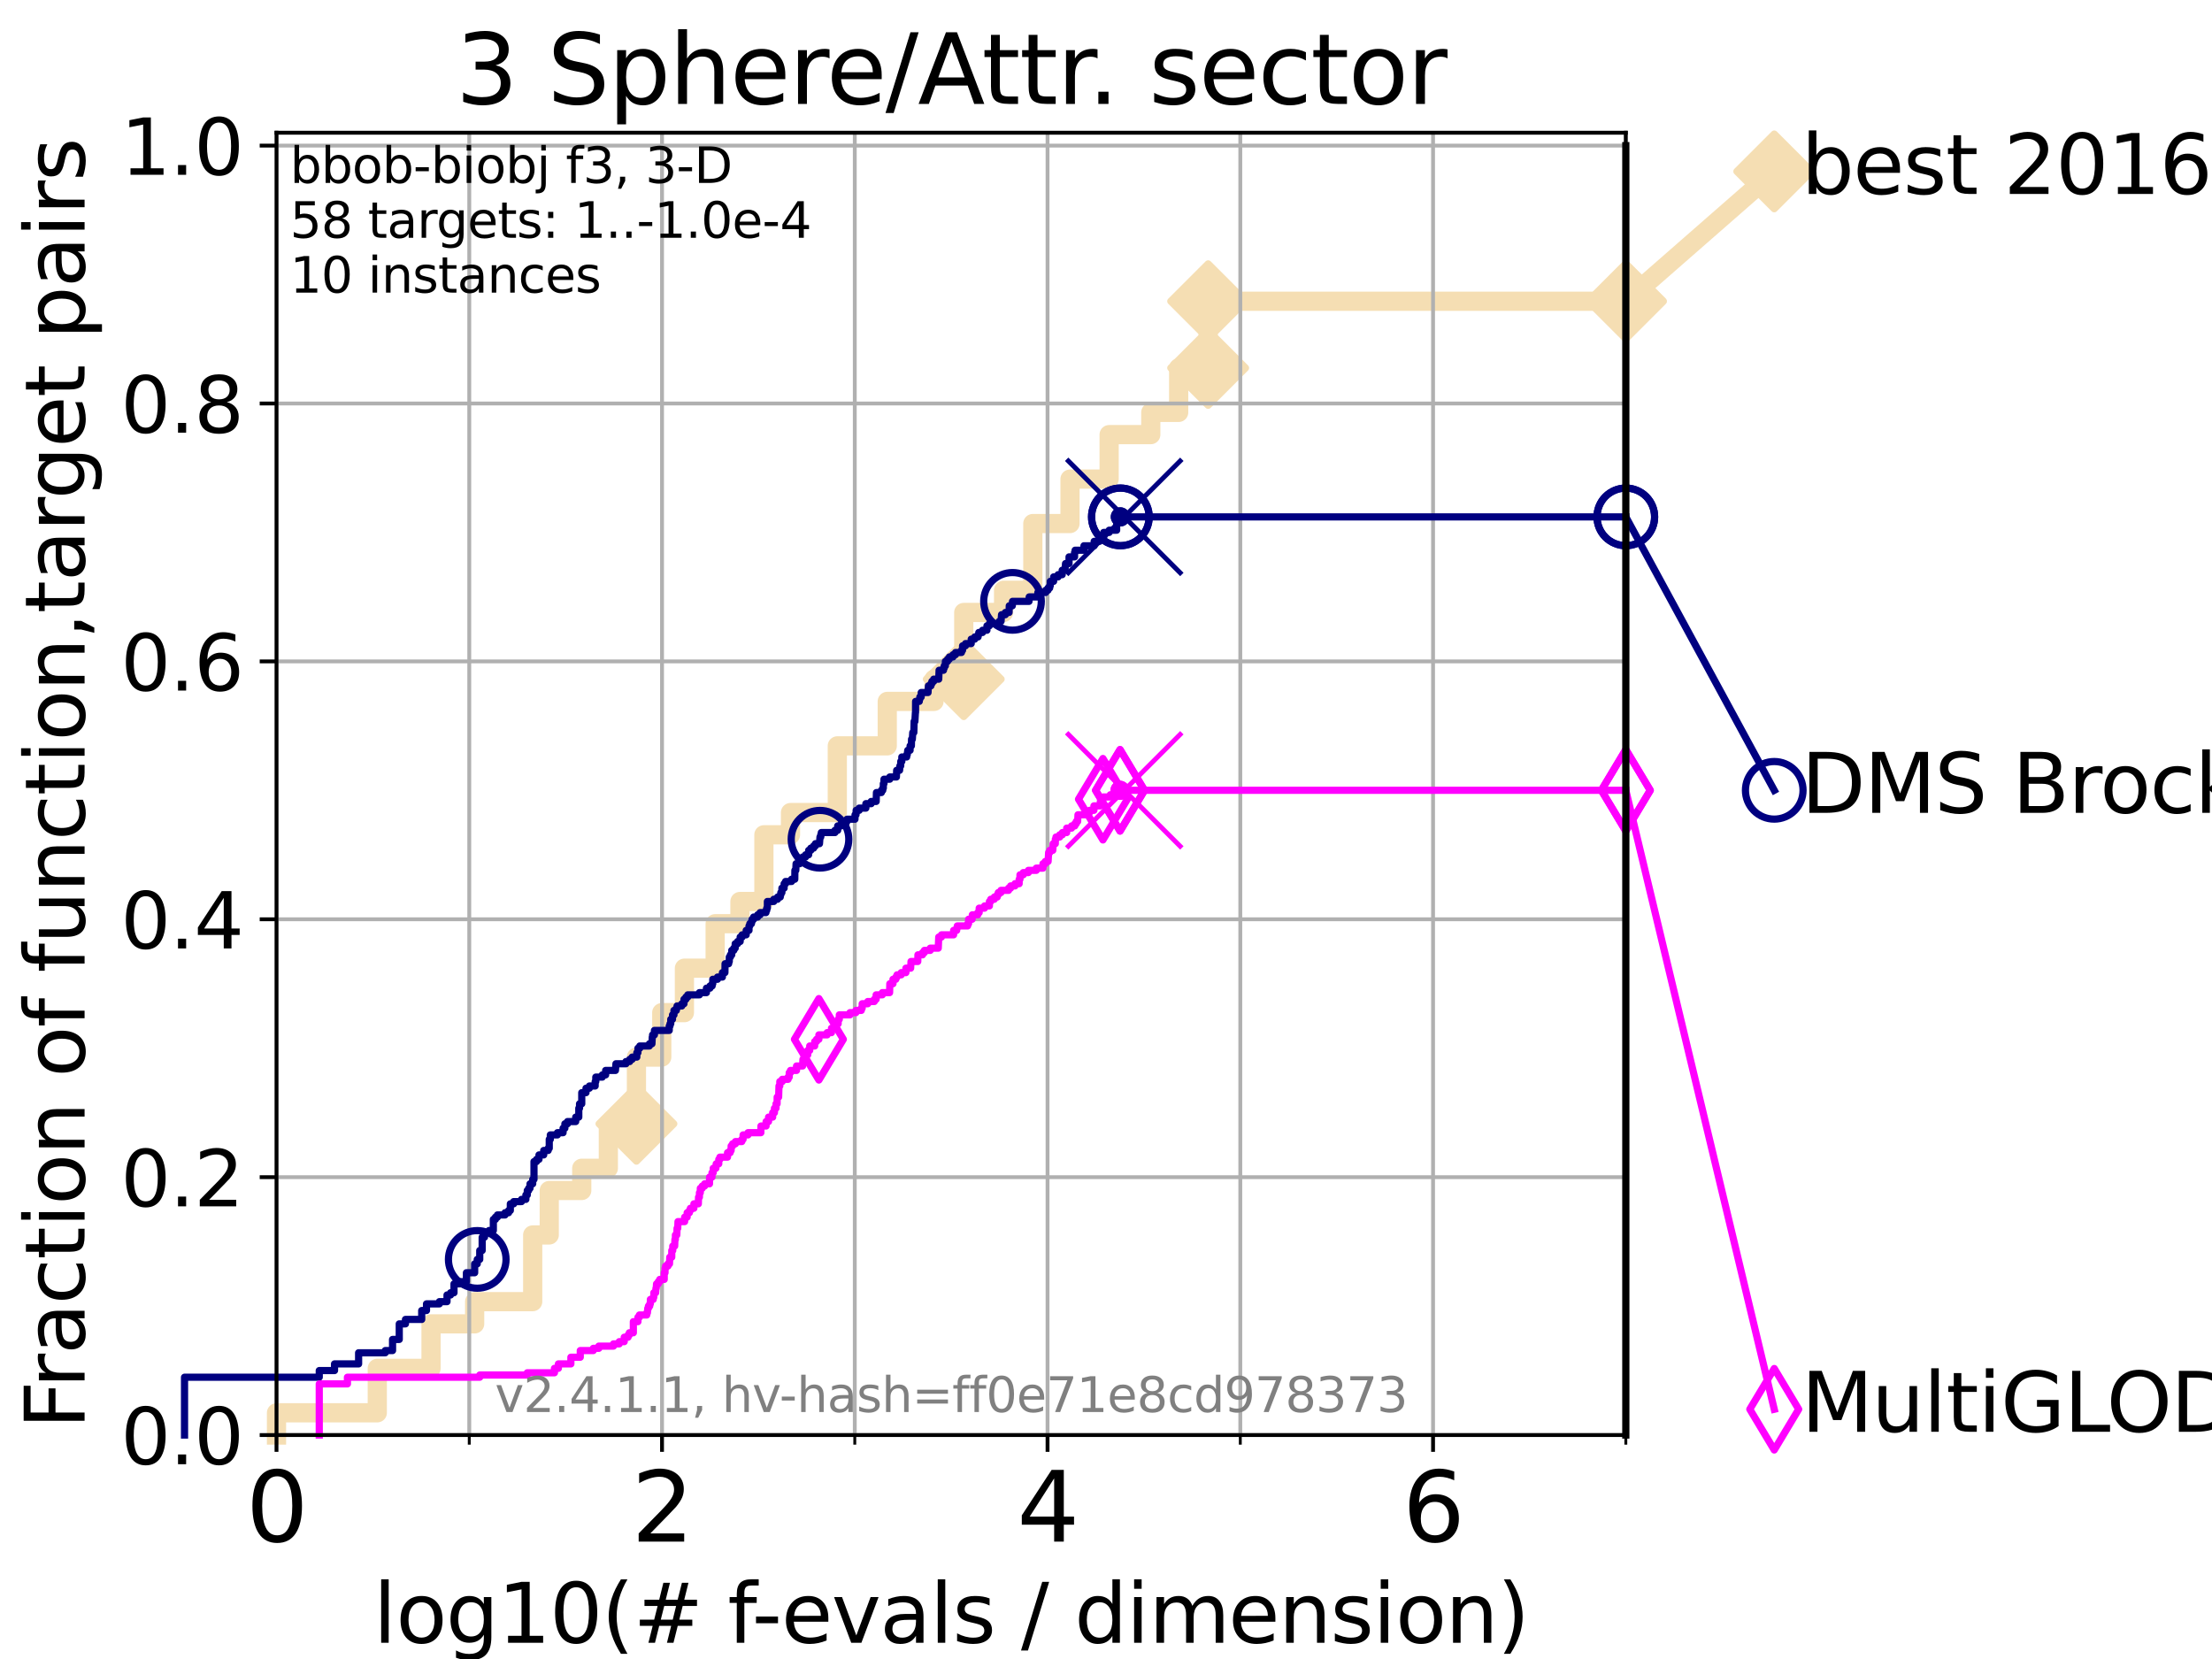 <?xml version="1.0" encoding="utf-8" standalone="no"?>
<!DOCTYPE svg PUBLIC "-//W3C//DTD SVG 1.1//EN"
  "http://www.w3.org/Graphics/SVG/1.1/DTD/svg11.dtd">
<svg height="345.6pt" version="1.1" viewBox="0 0 460.8 345.6" width="460.8pt" xmlns="http://www.w3.org/2000/svg" xmlns:xlink="http://www.w3.org/1999/xlink">
 <defs>
  <style type="text/css">*{stroke-linecap:butt;stroke-linejoin:round;}</style>
 </defs>
 <g id="figure_1">
  <g id="patch_1">
   <path d="M 0 345.6 
L 460.8 345.6 
L 460.8 0 
L 0 0 
z
" style="fill:#ffffff;"/>
  </g>
  <g id="axes_1">
   <g id="patch_2">
    <path d="M 57.6 298.944 
L 338.688 298.944 
L 338.688 27.648 
L 57.6 27.648 
z
" style="fill:#ffffff;"/>
   </g>
   <g id="line2d_1">
    <path d="M 57.6 298.944 
L 57.6 294.313 
L 78.596 294.313 
L 78.596 285.05 
L 89.79 285.05 
L 89.79 275.788 
L 98.881 275.788 
L 98.881 271.157 
L 110.969 271.157 
L 110.969 257.263 
L 114.419 257.263 
L 114.419 248.001 
L 121.189 248.001 
L 121.189 243.37 
L 126.729 243.37 
L 126.729 234.107 
L 132.581 234.107 
L 132.581 220.214 
L 137.853 220.214 
L 137.853 210.951 
L 142.576 210.951 
L 142.576 201.689 
L 148.982 201.689 
L 148.982 192.426 
L 154.144 192.426 
L 154.144 187.795 
L 159.133 187.795 
L 159.133 173.901 
L 164.675 173.901 
L 164.675 169.27 
L 174.427 169.27 
L 174.427 155.377 
L 184.832 155.377 
L 184.832 146.114 
L 194.575 146.114 
L 194.575 141.483 
L 200.766 141.483 
L 200.766 127.589 
L 209.062 127.589 
L 209.062 122.958 
L 215.157 122.958 
L 215.157 109.065 
L 222.902 109.065 
L 222.902 99.802 
L 231.052 99.802 
L 231.052 90.54 
L 239.729 90.54 
L 239.729 85.909 
L 245.539 85.909 
L 245.539 76.646 
L 251.679 76.646 
L 251.679 62.753 
L 338.688 62.753 
" style="fill:none;stroke:#f5deb3;stroke-linecap:square;stroke-width:4;"/>
   </g>
   <g id="line2d_2">
    <defs>
     <path d="M 0 7.778 
L 7.778 0 
L 0 -7.778 
L -7.778 0 
z
" id="mef34ee1a39" style="stroke:#f5deb3;stroke-linejoin:miter;stroke-width:1.5;"/>
    </defs>
    <g>
     <use style="fill:#f5deb3;stroke:#f5deb3;stroke-linejoin:miter;stroke-width:1.5;" x="132.581" xlink:href="#mef34ee1a39" y="234.107"/>
     <use style="fill:#f5deb3;stroke:#f5deb3;stroke-linejoin:miter;stroke-width:1.5;" x="200.766" xlink:href="#mef34ee1a39" y="141.483"/>
     <use style="fill:#f5deb3;stroke:#f5deb3;stroke-linejoin:miter;stroke-width:1.5;" x="251.679" xlink:href="#mef34ee1a39" y="76.646"/>
     <use style="fill:#f5deb3;stroke:#f5deb3;stroke-linejoin:miter;stroke-width:1.5;" x="251.679" xlink:href="#mef34ee1a39" y="62.753"/>
     <use style="fill:#f5deb3;stroke:#f5deb3;stroke-linejoin:miter;stroke-width:1.5;" x="338.688" xlink:href="#mef34ee1a39" y="62.753"/>
    </g>
   </g>
   <g id="line2d_3">
    <path style="fill:none;stroke:#f5deb3;stroke-linecap:square;stroke-width:4;"/>
    <g/>
   </g>
   <g id="line2d_4">
    <path d="M 338.688 62.753 
L 369.608 35.706 
" style="fill:none;stroke:#f5deb3;stroke-linecap:square;stroke-width:4;"/>
    <g>
     <use style="fill:#f5deb3;stroke:#f5deb3;stroke-linejoin:miter;stroke-width:1.5;" x="338.688" xlink:href="#mef34ee1a39" y="62.753"/>
     <use style="fill:#f5deb3;stroke:#f5deb3;stroke-linejoin:miter;stroke-width:1.5;" x="369.608" xlink:href="#mef34ee1a39" y="35.706"/>
    </g>
   </g>
   <g id="matplotlib.axis_1">
    <g id="xtick_1">
     <g id="line2d_5">
      <path clip-path="url(#p0745cff3fa)" d="M 57.6 298.944 
L 57.6 27.648 
" style="fill:none;stroke:#b0b0b0;stroke-linecap:square;stroke-width:0.8;"/>
     </g>
     <g id="line2d_6">
      <defs>
       <path d="M 0 0 
L 0 3.5 
" id="mfc91ca6af1" style="stroke:#000000;stroke-width:0.8;"/>
      </defs>
      <g>
       <use style="stroke:#000000;stroke-width:0.8;" x="57.6" xlink:href="#mfc91ca6af1" y="298.944"/>
      </g>
     </g>
     <g id="text_1">
      <!-- 0 -->
      <g transform="translate(51.237 321.141)scale(0.2 -0.2)">
       <defs>
        <path d="M 2034 4250 
Q 1547 4250 1301 3770 
Q 1056 3291 1056 2328 
Q 1056 1369 1301 889 
Q 1547 409 2034 409 
Q 2525 409 2770 889 
Q 3016 1369 3016 2328 
Q 3016 3291 2770 3770 
Q 2525 4250 2034 4250 
z
M 2034 4750 
Q 2819 4750 3233 4129 
Q 3647 3509 3647 2328 
Q 3647 1150 3233 529 
Q 2819 -91 2034 -91 
Q 1250 -91 836 529 
Q 422 1150 422 2328 
Q 422 3509 836 4129 
Q 1250 4750 2034 4750 
z
" id="DejaVuSans-30" transform="scale(0.016)"/>
       </defs>
       <use xlink:href="#DejaVuSans-30"/>
      </g>
     </g>
    </g>
    <g id="xtick_2">
     <g id="line2d_7">
      <path clip-path="url(#p0745cff3fa)" d="M 137.911 298.944 
L 137.911 27.648 
" style="fill:none;stroke:#b0b0b0;stroke-linecap:square;stroke-width:0.8;"/>
     </g>
     <g id="line2d_8">
      <g>
       <use style="stroke:#000000;stroke-width:0.8;" x="137.911" xlink:href="#mfc91ca6af1" y="298.944"/>
      </g>
     </g>
     <g id="text_2">
      <!-- 2 -->
      <g transform="translate(131.548 321.141)scale(0.2 -0.2)">
       <defs>
        <path d="M 1228 531 
L 3431 531 
L 3431 0 
L 469 0 
L 469 531 
Q 828 903 1448 1529 
Q 2069 2156 2228 2338 
Q 2531 2678 2651 2914 
Q 2772 3150 2772 3378 
Q 2772 3750 2511 3984 
Q 2250 4219 1831 4219 
Q 1534 4219 1204 4116 
Q 875 4013 500 3803 
L 500 4441 
Q 881 4594 1212 4672 
Q 1544 4750 1819 4750 
Q 2544 4750 2975 4387 
Q 3406 4025 3406 3419 
Q 3406 3131 3298 2873 
Q 3191 2616 2906 2266 
Q 2828 2175 2409 1742 
Q 1991 1309 1228 531 
z
" id="DejaVuSans-32" transform="scale(0.016)"/>
       </defs>
       <use xlink:href="#DejaVuSans-32"/>
      </g>
     </g>
    </g>
    <g id="xtick_3">
     <g id="line2d_9">
      <path clip-path="url(#p0745cff3fa)" d="M 218.222 298.944 
L 218.222 27.648 
" style="fill:none;stroke:#b0b0b0;stroke-linecap:square;stroke-width:0.8;"/>
     </g>
     <g id="line2d_10">
      <g>
       <use style="stroke:#000000;stroke-width:0.8;" x="218.222" xlink:href="#mfc91ca6af1" y="298.944"/>
      </g>
     </g>
     <g id="text_3">
      <!-- 4 -->
      <g transform="translate(211.859 321.141)scale(0.2 -0.2)">
       <defs>
        <path d="M 2419 4116 
L 825 1625 
L 2419 1625 
L 2419 4116 
z
M 2253 4666 
L 3047 4666 
L 3047 1625 
L 3713 1625 
L 3713 1100 
L 3047 1100 
L 3047 0 
L 2419 0 
L 2419 1100 
L 313 1100 
L 313 1709 
L 2253 4666 
z
" id="DejaVuSans-34" transform="scale(0.016)"/>
       </defs>
       <use xlink:href="#DejaVuSans-34"/>
      </g>
     </g>
    </g>
    <g id="xtick_4">
     <g id="line2d_11">
      <path clip-path="url(#p0745cff3fa)" d="M 298.533 298.944 
L 298.533 27.648 
" style="fill:none;stroke:#b0b0b0;stroke-linecap:square;stroke-width:0.8;"/>
     </g>
     <g id="line2d_12">
      <g>
       <use style="stroke:#000000;stroke-width:0.8;" x="298.533" xlink:href="#mfc91ca6af1" y="298.944"/>
      </g>
     </g>
     <g id="text_4">
      <!-- 6 -->
      <g transform="translate(292.17 321.141)scale(0.2 -0.2)">
       <defs>
        <path d="M 2113 2584 
Q 1688 2584 1439 2293 
Q 1191 2003 1191 1497 
Q 1191 994 1439 701 
Q 1688 409 2113 409 
Q 2538 409 2786 701 
Q 3034 994 3034 1497 
Q 3034 2003 2786 2293 
Q 2538 2584 2113 2584 
z
M 3366 4563 
L 3366 3988 
Q 3128 4100 2886 4159 
Q 2644 4219 2406 4219 
Q 1781 4219 1451 3797 
Q 1122 3375 1075 2522 
Q 1259 2794 1537 2939 
Q 1816 3084 2150 3084 
Q 2853 3084 3261 2657 
Q 3669 2231 3669 1497 
Q 3669 778 3244 343 
Q 2819 -91 2113 -91 
Q 1303 -91 875 529 
Q 447 1150 447 2328 
Q 447 3434 972 4092 
Q 1497 4750 2381 4750 
Q 2619 4750 2861 4703 
Q 3103 4656 3366 4563 
z
" id="DejaVuSans-36" transform="scale(0.016)"/>
       </defs>
       <use xlink:href="#DejaVuSans-36"/>
      </g>
     </g>
    </g>
    <g id="xtick_5">
     <g id="line2d_13">
      <path clip-path="url(#p0745cff3fa)" d="M 97.755 298.944 
L 97.755 27.648 
" style="fill:none;stroke:#b0b0b0;stroke-linecap:square;stroke-width:0.8;"/>
     </g>
     <g id="line2d_14">
      <defs>
       <path d="M 0 0 
L 0 2 
" id="m91211f00da" style="stroke:#000000;stroke-width:0.6;"/>
      </defs>
      <g>
       <use style="stroke:#000000;stroke-width:0.6;" x="97.755" xlink:href="#m91211f00da" y="298.944"/>
      </g>
     </g>
    </g>
    <g id="xtick_6">
     <g id="line2d_15">
      <path clip-path="url(#p0745cff3fa)" d="M 178.066 298.944 
L 178.066 27.648 
" style="fill:none;stroke:#b0b0b0;stroke-linecap:square;stroke-width:0.8;"/>
     </g>
     <g id="line2d_16">
      <g>
       <use style="stroke:#000000;stroke-width:0.6;" x="178.066" xlink:href="#m91211f00da" y="298.944"/>
      </g>
     </g>
    </g>
    <g id="xtick_7">
     <g id="line2d_17">
      <path clip-path="url(#p0745cff3fa)" d="M 258.377 298.944 
L 258.377 27.648 
" style="fill:none;stroke:#b0b0b0;stroke-linecap:square;stroke-width:0.8;"/>
     </g>
     <g id="line2d_18">
      <g>
       <use style="stroke:#000000;stroke-width:0.6;" x="258.377" xlink:href="#m91211f00da" y="298.944"/>
      </g>
     </g>
    </g>
    <g id="xtick_8">
     <g id="line2d_19">
      <path clip-path="url(#p0745cff3fa)" d="M 338.688 298.944 
L 338.688 27.648 
" style="fill:none;stroke:#b0b0b0;stroke-linecap:square;stroke-width:0.8;"/>
     </g>
     <g id="line2d_20">
      <g>
       <use style="stroke:#000000;stroke-width:0.6;" x="338.688" xlink:href="#m91211f00da" y="298.944"/>
      </g>
     </g>
    </g>
    <g id="text_5">
     <!-- log10(# f-evals / dimension) -->
     <g transform="translate(77.764 342.218)scale(0.17 -0.17)">
      <defs>
       <path d="M 603 4863 
L 1178 4863 
L 1178 0 
L 603 0 
L 603 4863 
z
" id="DejaVuSans-6c" transform="scale(0.016)"/>
       <path d="M 1959 3097 
Q 1497 3097 1228 2736 
Q 959 2375 959 1747 
Q 959 1119 1226 758 
Q 1494 397 1959 397 
Q 2419 397 2687 759 
Q 2956 1122 2956 1747 
Q 2956 2369 2687 2733 
Q 2419 3097 1959 3097 
z
M 1959 3584 
Q 2709 3584 3137 3096 
Q 3566 2609 3566 1747 
Q 3566 888 3137 398 
Q 2709 -91 1959 -91 
Q 1206 -91 779 398 
Q 353 888 353 1747 
Q 353 2609 779 3096 
Q 1206 3584 1959 3584 
z
" id="DejaVuSans-6f" transform="scale(0.016)"/>
       <path d="M 2906 1791 
Q 2906 2416 2648 2759 
Q 2391 3103 1925 3103 
Q 1463 3103 1205 2759 
Q 947 2416 947 1791 
Q 947 1169 1205 825 
Q 1463 481 1925 481 
Q 2391 481 2648 825 
Q 2906 1169 2906 1791 
z
M 3481 434 
Q 3481 -459 3084 -895 
Q 2688 -1331 1869 -1331 
Q 1566 -1331 1297 -1286 
Q 1028 -1241 775 -1147 
L 775 -588 
Q 1028 -725 1275 -790 
Q 1522 -856 1778 -856 
Q 2344 -856 2625 -561 
Q 2906 -266 2906 331 
L 2906 616 
Q 2728 306 2450 153 
Q 2172 0 1784 0 
Q 1141 0 747 490 
Q 353 981 353 1791 
Q 353 2603 747 3093 
Q 1141 3584 1784 3584 
Q 2172 3584 2450 3431 
Q 2728 3278 2906 2969 
L 2906 3500 
L 3481 3500 
L 3481 434 
z
" id="DejaVuSans-67" transform="scale(0.016)"/>
       <path d="M 794 531 
L 1825 531 
L 1825 4091 
L 703 3866 
L 703 4441 
L 1819 4666 
L 2450 4666 
L 2450 531 
L 3481 531 
L 3481 0 
L 794 0 
L 794 531 
z
" id="DejaVuSans-31" transform="scale(0.016)"/>
       <path d="M 1984 4856 
Q 1566 4138 1362 3434 
Q 1159 2731 1159 2009 
Q 1159 1288 1364 580 
Q 1569 -128 1984 -844 
L 1484 -844 
Q 1016 -109 783 600 
Q 550 1309 550 2009 
Q 550 2706 781 3412 
Q 1013 4119 1484 4856 
L 1984 4856 
z
" id="DejaVuSans-28" transform="scale(0.016)"/>
       <path d="M 3272 2816 
L 2363 2816 
L 2100 1772 
L 3016 1772 
L 3272 2816 
z
M 2803 4594 
L 2478 3297 
L 3391 3297 
L 3719 4594 
L 4219 4594 
L 3897 3297 
L 4872 3297 
L 4872 2816 
L 3775 2816 
L 3519 1772 
L 4513 1772 
L 4513 1294 
L 3397 1294 
L 3072 0 
L 2572 0 
L 2894 1294 
L 1978 1294 
L 1656 0 
L 1153 0 
L 1478 1294 
L 494 1294 
L 494 1772 
L 1594 1772 
L 1856 2816 
L 850 2816 
L 850 3297 
L 1978 3297 
L 2297 4594 
L 2803 4594 
z
" id="DejaVuSans-23" transform="scale(0.016)"/>
       <path id="DejaVuSans-20" transform="scale(0.016)"/>
       <path d="M 2375 4863 
L 2375 4384 
L 1825 4384 
Q 1516 4384 1395 4259 
Q 1275 4134 1275 3809 
L 1275 3500 
L 2222 3500 
L 2222 3053 
L 1275 3053 
L 1275 0 
L 697 0 
L 697 3053 
L 147 3053 
L 147 3500 
L 697 3500 
L 697 3744 
Q 697 4328 969 4595 
Q 1241 4863 1831 4863 
L 2375 4863 
z
" id="DejaVuSans-66" transform="scale(0.016)"/>
       <path d="M 313 2009 
L 1997 2009 
L 1997 1497 
L 313 1497 
L 313 2009 
z
" id="DejaVuSans-2d" transform="scale(0.016)"/>
       <path d="M 3597 1894 
L 3597 1613 
L 953 1613 
Q 991 1019 1311 708 
Q 1631 397 2203 397 
Q 2534 397 2845 478 
Q 3156 559 3463 722 
L 3463 178 
Q 3153 47 2828 -22 
Q 2503 -91 2169 -91 
Q 1331 -91 842 396 
Q 353 884 353 1716 
Q 353 2575 817 3079 
Q 1281 3584 2069 3584 
Q 2775 3584 3186 3129 
Q 3597 2675 3597 1894 
z
M 3022 2063 
Q 3016 2534 2758 2815 
Q 2500 3097 2075 3097 
Q 1594 3097 1305 2825 
Q 1016 2553 972 2059 
L 3022 2063 
z
" id="DejaVuSans-65" transform="scale(0.016)"/>
       <path d="M 191 3500 
L 800 3500 
L 1894 563 
L 2988 3500 
L 3597 3500 
L 2284 0 
L 1503 0 
L 191 3500 
z
" id="DejaVuSans-76" transform="scale(0.016)"/>
       <path d="M 2194 1759 
Q 1497 1759 1228 1600 
Q 959 1441 959 1056 
Q 959 750 1161 570 
Q 1363 391 1709 391 
Q 2188 391 2477 730 
Q 2766 1069 2766 1631 
L 2766 1759 
L 2194 1759 
z
M 3341 1997 
L 3341 0 
L 2766 0 
L 2766 531 
Q 2569 213 2275 61 
Q 1981 -91 1556 -91 
Q 1019 -91 701 211 
Q 384 513 384 1019 
Q 384 1609 779 1909 
Q 1175 2209 1959 2209 
L 2766 2209 
L 2766 2266 
Q 2766 2663 2505 2880 
Q 2244 3097 1772 3097 
Q 1472 3097 1187 3025 
Q 903 2953 641 2809 
L 641 3341 
Q 956 3463 1253 3523 
Q 1550 3584 1831 3584 
Q 2591 3584 2966 3190 
Q 3341 2797 3341 1997 
z
" id="DejaVuSans-61" transform="scale(0.016)"/>
       <path d="M 2834 3397 
L 2834 2853 
Q 2591 2978 2328 3040 
Q 2066 3103 1784 3103 
Q 1356 3103 1142 2972 
Q 928 2841 928 2578 
Q 928 2378 1081 2264 
Q 1234 2150 1697 2047 
L 1894 2003 
Q 2506 1872 2764 1633 
Q 3022 1394 3022 966 
Q 3022 478 2636 193 
Q 2250 -91 1575 -91 
Q 1294 -91 989 -36 
Q 684 19 347 128 
L 347 722 
Q 666 556 975 473 
Q 1284 391 1588 391 
Q 1994 391 2212 530 
Q 2431 669 2431 922 
Q 2431 1156 2273 1281 
Q 2116 1406 1581 1522 
L 1381 1569 
Q 847 1681 609 1914 
Q 372 2147 372 2553 
Q 372 3047 722 3315 
Q 1072 3584 1716 3584 
Q 2034 3584 2315 3537 
Q 2597 3491 2834 3397 
z
" id="DejaVuSans-73" transform="scale(0.016)"/>
       <path d="M 1625 4666 
L 2156 4666 
L 531 -594 
L 0 -594 
L 1625 4666 
z
" id="DejaVuSans-2f" transform="scale(0.016)"/>
       <path d="M 2906 2969 
L 2906 4863 
L 3481 4863 
L 3481 0 
L 2906 0 
L 2906 525 
Q 2725 213 2448 61 
Q 2172 -91 1784 -91 
Q 1150 -91 751 415 
Q 353 922 353 1747 
Q 353 2572 751 3078 
Q 1150 3584 1784 3584 
Q 2172 3584 2448 3432 
Q 2725 3281 2906 2969 
z
M 947 1747 
Q 947 1113 1208 752 
Q 1469 391 1925 391 
Q 2381 391 2643 752 
Q 2906 1113 2906 1747 
Q 2906 2381 2643 2742 
Q 2381 3103 1925 3103 
Q 1469 3103 1208 2742 
Q 947 2381 947 1747 
z
" id="DejaVuSans-64" transform="scale(0.016)"/>
       <path d="M 603 3500 
L 1178 3500 
L 1178 0 
L 603 0 
L 603 3500 
z
M 603 4863 
L 1178 4863 
L 1178 4134 
L 603 4134 
L 603 4863 
z
" id="DejaVuSans-69" transform="scale(0.016)"/>
       <path d="M 3328 2828 
Q 3544 3216 3844 3400 
Q 4144 3584 4550 3584 
Q 5097 3584 5394 3201 
Q 5691 2819 5691 2113 
L 5691 0 
L 5113 0 
L 5113 2094 
Q 5113 2597 4934 2840 
Q 4756 3084 4391 3084 
Q 3944 3084 3684 2787 
Q 3425 2491 3425 1978 
L 3425 0 
L 2847 0 
L 2847 2094 
Q 2847 2600 2669 2842 
Q 2491 3084 2119 3084 
Q 1678 3084 1418 2786 
Q 1159 2488 1159 1978 
L 1159 0 
L 581 0 
L 581 3500 
L 1159 3500 
L 1159 2956 
Q 1356 3278 1631 3431 
Q 1906 3584 2284 3584 
Q 2666 3584 2933 3390 
Q 3200 3197 3328 2828 
z
" id="DejaVuSans-6d" transform="scale(0.016)"/>
       <path d="M 3513 2113 
L 3513 0 
L 2938 0 
L 2938 2094 
Q 2938 2591 2744 2837 
Q 2550 3084 2163 3084 
Q 1697 3084 1428 2787 
Q 1159 2491 1159 1978 
L 1159 0 
L 581 0 
L 581 3500 
L 1159 3500 
L 1159 2956 
Q 1366 3272 1645 3428 
Q 1925 3584 2291 3584 
Q 2894 3584 3203 3211 
Q 3513 2838 3513 2113 
z
" id="DejaVuSans-6e" transform="scale(0.016)"/>
       <path d="M 513 4856 
L 1013 4856 
Q 1481 4119 1714 3412 
Q 1947 2706 1947 2009 
Q 1947 1309 1714 600 
Q 1481 -109 1013 -844 
L 513 -844 
Q 928 -128 1133 580 
Q 1338 1288 1338 2009 
Q 1338 2731 1133 3434 
Q 928 4138 513 4856 
z
" id="DejaVuSans-29" transform="scale(0.016)"/>
      </defs>
      <use xlink:href="#DejaVuSans-6c"/>
      <use x="27.783" xlink:href="#DejaVuSans-6f"/>
      <use x="88.965" xlink:href="#DejaVuSans-67"/>
      <use x="152.441" xlink:href="#DejaVuSans-31"/>
      <use x="216.064" xlink:href="#DejaVuSans-30"/>
      <use x="279.688" xlink:href="#DejaVuSans-28"/>
      <use x="318.701" xlink:href="#DejaVuSans-23"/>
      <use x="402.49" xlink:href="#DejaVuSans-20"/>
      <use x="434.277" xlink:href="#DejaVuSans-66"/>
      <use x="463.982" xlink:href="#DejaVuSans-2d"/>
      <use x="500.066" xlink:href="#DejaVuSans-65"/>
      <use x="561.59" xlink:href="#DejaVuSans-76"/>
      <use x="620.77" xlink:href="#DejaVuSans-61"/>
      <use x="682.049" xlink:href="#DejaVuSans-6c"/>
      <use x="709.832" xlink:href="#DejaVuSans-73"/>
      <use x="761.932" xlink:href="#DejaVuSans-20"/>
      <use x="793.719" xlink:href="#DejaVuSans-2f"/>
      <use x="827.41" xlink:href="#DejaVuSans-20"/>
      <use x="859.197" xlink:href="#DejaVuSans-64"/>
      <use x="922.674" xlink:href="#DejaVuSans-69"/>
      <use x="950.457" xlink:href="#DejaVuSans-6d"/>
      <use x="1047.869" xlink:href="#DejaVuSans-65"/>
      <use x="1109.393" xlink:href="#DejaVuSans-6e"/>
      <use x="1172.771" xlink:href="#DejaVuSans-73"/>
      <use x="1224.871" xlink:href="#DejaVuSans-69"/>
      <use x="1252.654" xlink:href="#DejaVuSans-6f"/>
      <use x="1313.836" xlink:href="#DejaVuSans-6e"/>
      <use x="1377.215" xlink:href="#DejaVuSans-29"/>
     </g>
    </g>
   </g>
   <g id="matplotlib.axis_2">
    <g id="ytick_1">
     <g id="line2d_21">
      <path clip-path="url(#p0745cff3fa)" d="M 57.6 298.944 
L 338.688 298.944 
" style="fill:none;stroke:#b0b0b0;stroke-linecap:square;stroke-width:0.8;"/>
     </g>
     <g id="line2d_22">
      <defs>
       <path d="M 0 0 
L -3.5 0 
" id="m3a05b8241c" style="stroke:#000000;stroke-width:0.8;"/>
      </defs>
      <g>
       <use style="stroke:#000000;stroke-width:0.8;" x="57.6" xlink:href="#m3a05b8241c" y="298.944"/>
      </g>
     </g>
     <g id="text_6">
      <!-- 0.0 -->
      <g transform="translate(25.155 305.023)scale(0.16 -0.16)">
       <defs>
        <path d="M 684 794 
L 1344 794 
L 1344 0 
L 684 0 
L 684 794 
z
" id="DejaVuSans-2e" transform="scale(0.016)"/>
       </defs>
       <use xlink:href="#DejaVuSans-30"/>
       <use x="63.623" xlink:href="#DejaVuSans-2e"/>
       <use x="95.41" xlink:href="#DejaVuSans-30"/>
      </g>
     </g>
    </g>
    <g id="ytick_2">
     <g id="line2d_23">
      <path clip-path="url(#p0745cff3fa)" d="M 57.6 245.222 
L 338.688 245.222 
" style="fill:none;stroke:#b0b0b0;stroke-linecap:square;stroke-width:0.8;"/>
     </g>
     <g id="line2d_24">
      <g>
       <use style="stroke:#000000;stroke-width:0.8;" x="57.6" xlink:href="#m3a05b8241c" y="245.222"/>
      </g>
     </g>
     <g id="text_7">
      <!-- 0.2 -->
      <g transform="translate(25.155 251.301)scale(0.16 -0.16)">
       <use xlink:href="#DejaVuSans-30"/>
       <use x="63.623" xlink:href="#DejaVuSans-2e"/>
       <use x="95.41" xlink:href="#DejaVuSans-32"/>
      </g>
     </g>
    </g>
    <g id="ytick_3">
     <g id="line2d_25">
      <path clip-path="url(#p0745cff3fa)" d="M 57.6 191.5 
L 338.688 191.5 
" style="fill:none;stroke:#b0b0b0;stroke-linecap:square;stroke-width:0.8;"/>
     </g>
     <g id="line2d_26">
      <g>
       <use style="stroke:#000000;stroke-width:0.8;" x="57.6" xlink:href="#m3a05b8241c" y="191.5"/>
      </g>
     </g>
     <g id="text_8">
      <!-- 0.4 -->
      <g transform="translate(25.155 197.579)scale(0.16 -0.16)">
       <use xlink:href="#DejaVuSans-30"/>
       <use x="63.623" xlink:href="#DejaVuSans-2e"/>
       <use x="95.41" xlink:href="#DejaVuSans-34"/>
      </g>
     </g>
    </g>
    <g id="ytick_4">
     <g id="line2d_27">
      <path clip-path="url(#p0745cff3fa)" d="M 57.6 137.778 
L 338.688 137.778 
" style="fill:none;stroke:#b0b0b0;stroke-linecap:square;stroke-width:0.8;"/>
     </g>
     <g id="line2d_28">
      <g>
       <use style="stroke:#000000;stroke-width:0.8;" x="57.6" xlink:href="#m3a05b8241c" y="137.778"/>
      </g>
     </g>
     <g id="text_9">
      <!-- 0.6 -->
      <g transform="translate(25.155 143.857)scale(0.16 -0.16)">
       <use xlink:href="#DejaVuSans-30"/>
       <use x="63.623" xlink:href="#DejaVuSans-2e"/>
       <use x="95.41" xlink:href="#DejaVuSans-36"/>
      </g>
     </g>
    </g>
    <g id="ytick_5">
     <g id="line2d_29">
      <path clip-path="url(#p0745cff3fa)" d="M 57.6 84.056 
L 338.688 84.056 
" style="fill:none;stroke:#b0b0b0;stroke-linecap:square;stroke-width:0.8;"/>
     </g>
     <g id="line2d_30">
      <g>
       <use style="stroke:#000000;stroke-width:0.8;" x="57.6" xlink:href="#m3a05b8241c" y="84.056"/>
      </g>
     </g>
     <g id="text_10">
      <!-- 0.8 -->
      <g transform="translate(25.155 90.135)scale(0.16 -0.16)">
       <defs>
        <path d="M 2034 2216 
Q 1584 2216 1326 1975 
Q 1069 1734 1069 1313 
Q 1069 891 1326 650 
Q 1584 409 2034 409 
Q 2484 409 2743 651 
Q 3003 894 3003 1313 
Q 3003 1734 2745 1975 
Q 2488 2216 2034 2216 
z
M 1403 2484 
Q 997 2584 770 2862 
Q 544 3141 544 3541 
Q 544 4100 942 4425 
Q 1341 4750 2034 4750 
Q 2731 4750 3128 4425 
Q 3525 4100 3525 3541 
Q 3525 3141 3298 2862 
Q 3072 2584 2669 2484 
Q 3125 2378 3379 2068 
Q 3634 1759 3634 1313 
Q 3634 634 3220 271 
Q 2806 -91 2034 -91 
Q 1263 -91 848 271 
Q 434 634 434 1313 
Q 434 1759 690 2068 
Q 947 2378 1403 2484 
z
M 1172 3481 
Q 1172 3119 1398 2916 
Q 1625 2713 2034 2713 
Q 2441 2713 2670 2916 
Q 2900 3119 2900 3481 
Q 2900 3844 2670 4047 
Q 2441 4250 2034 4250 
Q 1625 4250 1398 4047 
Q 1172 3844 1172 3481 
z
" id="DejaVuSans-38" transform="scale(0.016)"/>
       </defs>
       <use xlink:href="#DejaVuSans-30"/>
       <use x="63.623" xlink:href="#DejaVuSans-2e"/>
       <use x="95.41" xlink:href="#DejaVuSans-38"/>
      </g>
     </g>
    </g>
    <g id="ytick_6">
     <g id="line2d_31">
      <path clip-path="url(#p0745cff3fa)" d="M 57.6 30.334 
L 338.688 30.334 
" style="fill:none;stroke:#b0b0b0;stroke-linecap:square;stroke-width:0.8;"/>
     </g>
     <g id="line2d_32">
      <g>
       <use style="stroke:#000000;stroke-width:0.8;" x="57.6" xlink:href="#m3a05b8241c" y="30.334"/>
      </g>
     </g>
     <g id="text_11">
      <!-- 1.0 -->
      <g transform="translate(25.155 36.413)scale(0.16 -0.16)">
       <use xlink:href="#DejaVuSans-31"/>
       <use x="63.623" xlink:href="#DejaVuSans-2e"/>
       <use x="95.41" xlink:href="#DejaVuSans-30"/>
      </g>
     </g>
    </g>
    <g id="text_12">
     <!-- Fraction of function,target pairs -->
     <g transform="translate(17.62 297.681)rotate(-90)scale(0.17 -0.17)">
      <defs>
       <path d="M 628 4666 
L 3309 4666 
L 3309 4134 
L 1259 4134 
L 1259 2759 
L 3109 2759 
L 3109 2228 
L 1259 2228 
L 1259 0 
L 628 0 
L 628 4666 
z
" id="DejaVuSans-46" transform="scale(0.016)"/>
       <path d="M 2631 2963 
Q 2534 3019 2420 3045 
Q 2306 3072 2169 3072 
Q 1681 3072 1420 2755 
Q 1159 2438 1159 1844 
L 1159 0 
L 581 0 
L 581 3500 
L 1159 3500 
L 1159 2956 
Q 1341 3275 1631 3429 
Q 1922 3584 2338 3584 
Q 2397 3584 2469 3576 
Q 2541 3569 2628 3553 
L 2631 2963 
z
" id="DejaVuSans-72" transform="scale(0.016)"/>
       <path d="M 3122 3366 
L 3122 2828 
Q 2878 2963 2633 3030 
Q 2388 3097 2138 3097 
Q 1578 3097 1268 2742 
Q 959 2388 959 1747 
Q 959 1106 1268 751 
Q 1578 397 2138 397 
Q 2388 397 2633 464 
Q 2878 531 3122 666 
L 3122 134 
Q 2881 22 2623 -34 
Q 2366 -91 2075 -91 
Q 1284 -91 818 406 
Q 353 903 353 1747 
Q 353 2603 823 3093 
Q 1294 3584 2113 3584 
Q 2378 3584 2631 3529 
Q 2884 3475 3122 3366 
z
" id="DejaVuSans-63" transform="scale(0.016)"/>
       <path d="M 1172 4494 
L 1172 3500 
L 2356 3500 
L 2356 3053 
L 1172 3053 
L 1172 1153 
Q 1172 725 1289 603 
Q 1406 481 1766 481 
L 2356 481 
L 2356 0 
L 1766 0 
Q 1100 0 847 248 
Q 594 497 594 1153 
L 594 3053 
L 172 3053 
L 172 3500 
L 594 3500 
L 594 4494 
L 1172 4494 
z
" id="DejaVuSans-74" transform="scale(0.016)"/>
       <path d="M 544 1381 
L 544 3500 
L 1119 3500 
L 1119 1403 
Q 1119 906 1312 657 
Q 1506 409 1894 409 
Q 2359 409 2629 706 
Q 2900 1003 2900 1516 
L 2900 3500 
L 3475 3500 
L 3475 0 
L 2900 0 
L 2900 538 
Q 2691 219 2414 64 
Q 2138 -91 1772 -91 
Q 1169 -91 856 284 
Q 544 659 544 1381 
z
M 1991 3584 
L 1991 3584 
z
" id="DejaVuSans-75" transform="scale(0.016)"/>
       <path d="M 750 794 
L 1409 794 
L 1409 256 
L 897 -744 
L 494 -744 
L 750 256 
L 750 794 
z
" id="DejaVuSans-2c" transform="scale(0.016)"/>
       <path d="M 1159 525 
L 1159 -1331 
L 581 -1331 
L 581 3500 
L 1159 3500 
L 1159 2969 
Q 1341 3281 1617 3432 
Q 1894 3584 2278 3584 
Q 2916 3584 3314 3078 
Q 3713 2572 3713 1747 
Q 3713 922 3314 415 
Q 2916 -91 2278 -91 
Q 1894 -91 1617 61 
Q 1341 213 1159 525 
z
M 3116 1747 
Q 3116 2381 2855 2742 
Q 2594 3103 2138 3103 
Q 1681 3103 1420 2742 
Q 1159 2381 1159 1747 
Q 1159 1113 1420 752 
Q 1681 391 2138 391 
Q 2594 391 2855 752 
Q 3116 1113 3116 1747 
z
" id="DejaVuSans-70" transform="scale(0.016)"/>
      </defs>
      <use xlink:href="#DejaVuSans-46"/>
      <use x="50.27" xlink:href="#DejaVuSans-72"/>
      <use x="91.383" xlink:href="#DejaVuSans-61"/>
      <use x="152.662" xlink:href="#DejaVuSans-63"/>
      <use x="207.643" xlink:href="#DejaVuSans-74"/>
      <use x="246.852" xlink:href="#DejaVuSans-69"/>
      <use x="274.635" xlink:href="#DejaVuSans-6f"/>
      <use x="335.816" xlink:href="#DejaVuSans-6e"/>
      <use x="399.195" xlink:href="#DejaVuSans-20"/>
      <use x="430.982" xlink:href="#DejaVuSans-6f"/>
      <use x="492.164" xlink:href="#DejaVuSans-66"/>
      <use x="527.369" xlink:href="#DejaVuSans-20"/>
      <use x="559.156" xlink:href="#DejaVuSans-66"/>
      <use x="594.361" xlink:href="#DejaVuSans-75"/>
      <use x="657.74" xlink:href="#DejaVuSans-6e"/>
      <use x="721.119" xlink:href="#DejaVuSans-63"/>
      <use x="776.1" xlink:href="#DejaVuSans-74"/>
      <use x="815.309" xlink:href="#DejaVuSans-69"/>
      <use x="843.092" xlink:href="#DejaVuSans-6f"/>
      <use x="904.273" xlink:href="#DejaVuSans-6e"/>
      <use x="967.652" xlink:href="#DejaVuSans-2c"/>
      <use x="999.439" xlink:href="#DejaVuSans-74"/>
      <use x="1038.648" xlink:href="#DejaVuSans-61"/>
      <use x="1099.928" xlink:href="#DejaVuSans-72"/>
      <use x="1139.291" xlink:href="#DejaVuSans-67"/>
      <use x="1202.768" xlink:href="#DejaVuSans-65"/>
      <use x="1264.291" xlink:href="#DejaVuSans-74"/>
      <use x="1303.5" xlink:href="#DejaVuSans-20"/>
      <use x="1335.287" xlink:href="#DejaVuSans-70"/>
      <use x="1398.764" xlink:href="#DejaVuSans-61"/>
      <use x="1460.043" xlink:href="#DejaVuSans-69"/>
      <use x="1487.826" xlink:href="#DejaVuSans-72"/>
      <use x="1528.939" xlink:href="#DejaVuSans-73"/>
     </g>
    </g>
   </g>
   <g id="line2d_33">
    <defs>
     <path d="M 0 1.5 
C 0.398 1.5 0.779 1.342 1.061 1.061 
C 1.342 0.779 1.5 0.398 1.5 0 
C 1.5 -0.398 1.342 -0.779 1.061 -1.061 
C 0.779 -1.342 0.398 -1.5 0 -1.5 
C -0.398 -1.5 -0.779 -1.342 -1.061 -1.061 
C -1.342 -0.779 -1.5 -0.398 -1.5 0 
C -1.5 0.398 -1.342 0.779 -1.061 1.061 
C -0.779 1.342 -0.398 1.5 0 1.5 
z
" id="m3dde220ec2" style="stroke:#f5deb3;"/>
    </defs>
    <g>
     <use style="fill:#f5deb3;stroke:#f5deb3;" x="251.679" xlink:href="#m3dde220ec2" y="62.753"/>
     <use style="fill:#f5deb3;stroke:#f5deb3;" x="251.679" xlink:href="#m3dde220ec2" y="62.753"/>
    </g>
   </g>
   <g id="line2d_34">
    <defs>
     <path d="M 0 1.5 
C 0.398 1.5 0.779 1.342 1.061 1.061 
C 1.342 0.779 1.5 0.398 1.5 0 
C 1.5 -0.398 1.342 -0.779 1.061 -1.061 
C 0.779 -1.342 0.398 -1.5 0 -1.5 
C -0.398 -1.5 -0.779 -1.342 -1.061 -1.061 
C -1.342 -0.779 -1.5 -0.398 -1.5 0 
C -1.5 0.398 -1.342 0.779 -1.061 1.061 
C -0.779 1.342 -0.398 1.5 0 1.5 
z
" id="m187c4fe336" style="stroke:#000080;"/>
    </defs>
    <g>
     <use style="fill:#000080;stroke:#000080;" x="233.392" xlink:href="#m187c4fe336" y="107.675"/>
     <use style="fill:#000080;stroke:#000080;" x="233.392" xlink:href="#m187c4fe336" y="107.675"/>
    </g>
   </g>
   <g id="line2d_35">
    <path d="M 38.441 298.944 
L 38.441 286.903 
L 66.508 286.903 
L 66.508 285.514 
L 69.688 285.514 
L 69.688 284.124 
L 74.705 284.124 
L 74.705 281.809 
L 80.259 281.809 
L 80.259 281.345 
L 81.776 281.345 
L 81.776 279.03 
L 83.172 279.03 
L 83.172 275.788 
L 84.464 275.788 
L 84.464 274.862 
L 87.85 274.862 
L 87.85 273.009 
L 88.847 273.009 
L 88.847 271.62 
L 91.535 271.62 
L 91.535 271.157 
L 93.122 271.157 
L 93.122 269.767 
L 93.864 269.767 
L 93.864 269.304 
L 94.576 269.304 
L 94.576 267.452 
L 95.918 267.452 
L 95.918 266.989 
L 97.164 266.989 
L 97.164 265.136 
L 98.881 265.136 
L 98.881 263.284 
L 99.418 263.284 
L 99.418 262.357 
L 99.938 262.357 
L 99.938 260.505 
L 100.444 260.505 
L 100.444 257.726 
L 100.935 257.726 
L 100.935 256.8 
L 101.878 256.8 
L 101.878 256.337 
L 102.772 256.337 
L 102.772 254.021 
L 103.203 254.021 
L 103.203 253.558 
L 103.623 253.558 
L 103.623 253.095 
L 105.21 253.095 
L 105.21 252.632 
L 105.952 252.632 
L 105.952 252.169 
L 106.312 252.169 
L 106.312 250.779 
L 107.009 250.779 
L 107.009 250.316 
L 108.64 250.316 
L 108.64 249.853 
L 109.55 249.853 
L 109.55 248.927 
L 109.843 248.927 
L 109.843 248.001 
L 110.132 248.001 
L 110.132 247.538 
L 110.415 247.538 
L 110.415 246.611 
L 110.969 246.611 
L 110.969 245.685 
L 111.239 245.685 
L 111.239 241.98 
L 111.768 241.98 
L 111.768 241.517 
L 112.281 241.517 
L 112.281 240.591 
L 113.264 240.591 
L 113.264 239.665 
L 114.194 239.665 
L 114.194 239.201 
L 114.419 239.201 
L 114.419 237.349 
L 114.641 237.349 
L 114.641 236.423 
L 116.122 236.423 
L 116.122 235.96 
L 117.298 235.96 
L 117.298 235.033 
L 117.673 235.033 
L 117.673 234.107 
L 118.221 234.107 
L 118.221 233.644 
L 119.932 233.644 
L 119.932 232.718 
L 120.572 232.718 
L 120.572 230.865 
L 120.728 230.865 
L 120.728 229.939 
L 121.189 229.939 
L 121.189 227.623 
L 122.076 227.623 
L 122.076 226.697 
L 122.782 226.697 
L 122.782 226.234 
L 123.985 226.234 
L 123.985 225.308 
L 124.114 225.308 
L 124.114 224.382 
L 125.471 224.382 
L 125.471 223.918 
L 126.168 223.918 
L 126.168 222.992 
L 128.21 222.992 
L 128.311 221.603 
L 130.398 221.603 
L 130.398 221.14 
L 131.185 221.14 
L 131.185 220.677 
L 131.691 220.677 
L 131.691 220.214 
L 132.66 220.214 
L 132.66 219.287 
L 132.894 219.287 
L 132.894 218.361 
L 133.277 218.361 
L 133.277 217.898 
L 135.281 217.898 
L 135.281 217.435 
L 135.813 217.435 
L 135.879 216.045 
L 135.944 216.045 
L 135.944 215.582 
L 136.33 215.582 
L 136.33 214.656 
L 139.414 214.656 
L 139.414 213.73 
L 139.573 213.73 
L 139.573 213.267 
L 139.731 213.267 
L 139.731 212.34 
L 140.094 212.34 
L 140.094 211.414 
L 140.399 211.414 
L 140.399 210.488 
L 140.896 210.488 
L 140.896 210.025 
L 141.042 210.025 
L 141.042 209.562 
L 142.033 209.562 
L 142.033 209.099 
L 142.486 209.099 
L 142.486 208.172 
L 142.884 208.172 
L 142.884 207.709 
L 143.273 207.709 
L 143.273 207.246 
L 145.703 207.246 
L 145.703 206.783 
L 147.165 206.783 
L 147.165 205.857 
L 147.901 205.857 
L 147.901 205.394 
L 148.354 205.394 
L 148.354 204.931 
L 148.481 204.931 
L 148.481 204.004 
L 149.468 204.004 
L 149.468 203.541 
L 150.486 203.541 
L 150.486 202.615 
L 151.015 202.615 
L 151.042 200.762 
L 151.793 200.762 
L 151.793 200.299 
L 151.923 200.299 
L 151.923 199.373 
L 152.156 199.373 
L 152.156 198.91 
L 152.436 198.91 
L 152.436 197.984 
L 152.861 197.984 
L 152.861 197.521 
L 153.154 197.521 
L 153.154 196.594 
L 153.656 196.594 
L 153.656 196.131 
L 154.19 196.131 
L 154.19 195.205 
L 154.597 195.205 
L 154.597 194.742 
L 155.446 194.742 
L 155.446 193.816 
L 156.032 193.816 
L 156.032 192.889 
L 156.196 192.889 
L 156.196 192.426 
L 156.539 192.426 
L 156.539 191.963 
L 156.678 191.963 
L 156.678 191.5 
L 156.992 191.5 
L 156.992 191.037 
L 157.828 191.037 
L 157.828 190.574 
L 158.34 190.574 
L 158.34 190.111 
L 159.558 190.111 
L 159.558 189.648 
L 159.725 189.648 
L 159.725 189.184 
L 159.858 189.184 
L 159.858 187.795 
L 161.192 187.795 
L 161.192 187.332 
L 161.985 187.332 
L 161.985 186.869 
L 162.546 186.869 
L 162.546 186.406 
L 162.659 186.406 
L 162.659 185.943 
L 162.882 185.943 
L 162.882 185.016 
L 163.348 185.016 
L 163.348 184.09 
L 163.643 184.09 
L 163.643 183.627 
L 164.899 183.627 
L 164.899 183.164 
L 165.567 183.164 
L 165.59 181.311 
L 165.78 181.311 
L 165.838 179.922 
L 166.618 179.922 
L 166.618 179.459 
L 166.94 179.459 
L 166.94 178.996 
L 167.202 178.996 
L 167.202 178.533 
L 167.819 178.533 
L 167.819 178.07 
L 168.456 178.07 
L 168.456 177.143 
L 168.904 177.143 
L 168.904 176.68 
L 169.494 176.68 
L 169.494 176.217 
L 169.87 176.217 
L 169.87 175.754 
L 170.714 175.754 
L 170.82 174.365 
L 170.978 174.365 
L 170.978 173.901 
L 171.091 173.901 
L 171.091 173.438 
L 173.933 173.438 
L 173.933 172.975 
L 174.506 172.975 
L 174.506 172.049 
L 175.259 172.049 
L 175.259 171.586 
L 176.235 171.586 
L 176.235 171.123 
L 176.447 171.123 
L 176.447 170.66 
L 178.107 170.66 
L 178.119 169.733 
L 178.326 169.733 
L 178.355 168.807 
L 178.983 168.807 
L 178.983 168.344 
L 180.372 168.344 
L 180.372 167.418 
L 181.486 167.418 
L 181.486 166.955 
L 182.525 166.955 
L 182.579 165.102 
L 183.607 165.102 
L 183.607 164.639 
L 183.893 164.639 
L 183.893 164.176 
L 184.013 164.176 
L 184.013 163.25 
L 184.149 163.25 
L 184.149 162.323 
L 185.353 162.323 
L 185.353 161.86 
L 186.739 161.86 
L 186.792 160.471 
L 187.402 160.471 
L 187.46 159.545 
L 187.635 159.545 
L 187.645 158.618 
L 187.865 158.618 
L 187.865 157.692 
L 188.876 157.692 
L 188.876 157.229 
L 188.995 157.229 
L 189.1 156.303 
L 189.59 156.303 
L 189.59 155.377 
L 189.858 155.377 
L 189.891 153.987 
L 190.058 153.987 
L 190.143 152.598 
L 190.368 152.598 
L 190.428 150.282 
L 190.588 150.282 
L 190.695 148.43 
L 190.723 148.43 
L 190.737 146.114 
L 191.504 146.114 
L 191.504 145.651 
L 191.62 145.651 
L 191.62 145.188 
L 191.901 145.188 
L 191.903 144.262 
L 193.327 144.262 
L 193.404 142.872 
L 193.931 142.872 
L 193.931 142.409 
L 194.127 142.409 
L 194.127 141.946 
L 194.502 141.946 
L 194.502 141.483 
L 195.553 141.483 
L 195.629 139.631 
L 196.544 139.631 
L 196.544 139.167 
L 196.696 139.167 
L 196.696 138.704 
L 196.942 138.704 
L 196.942 137.778 
L 197.397 137.778 
L 197.397 137.315 
L 197.776 137.315 
L 197.776 136.852 
L 198.524 136.852 
L 198.524 136.389 
L 199.052 136.389 
L 199.052 135.926 
L 200.291 135.926 
L 200.291 135.462 
L 200.519 135.462 
L 200.519 134.536 
L 201.134 134.536 
L 201.134 134.073 
L 202.322 134.073 
L 202.322 133.147 
L 203.06 133.147 
L 203.06 132.684 
L 203.75 132.684 
L 203.75 132.221 
L 203.9 132.221 
L 203.9 131.757 
L 204.681 131.757 
L 204.681 131.294 
L 205.597 131.294 
L 205.597 130.368 
L 206.113 130.368 
L 206.113 129.905 
L 208.151 129.905 
L 208.151 129.442 
L 208.538 129.442 
L 208.639 128.053 
L 209.44 128.053 
L 209.44 127.589 
L 210.209 127.589 
L 210.246 126.2 
L 210.885 126.2 
L 210.924 125.274 
L 214.36 125.274 
L 214.401 124.348 
L 216.201 124.348 
L 216.201 123.421 
L 217.837 123.421 
L 217.837 122.958 
L 218.322 122.958 
L 218.322 122.495 
L 218.665 122.495 
L 218.665 122.032 
L 218.795 122.032 
L 218.795 121.106 
L 219.489 121.106 
L 219.489 120.179 
L 220.42 120.179 
L 220.42 119.716 
L 221.274 119.716 
L 221.274 118.79 
L 221.864 118.79 
L 221.969 117.401 
L 222.699 117.401 
L 222.7 116.011 
L 223.851 116.011 
L 223.851 115.085 
L 223.969 115.085 
L 223.969 114.622 
L 225.807 114.622 
L 225.807 113.696 
L 227.936 113.696 
L 227.936 112.77 
L 229.056 112.77 
L 229.056 111.843 
L 229.92 111.843 
L 229.92 110.917 
L 231.058 110.917 
L 231.058 110.454 
L 232.618 110.454 
L 232.62 108.601 
L 233.052 108.601 
L 233.052 108.138 
L 233.392 108.138 
L 233.392 107.675 
L 338.688 107.675 
L 338.688 107.675 
" style="fill:none;stroke:#000080;stroke-linecap:square;stroke-width:1.5;"/>
   </g>
   <g id="line2d_36">
    <defs>
     <path d="M 0 6 
C 1.591 6 3.117 5.368 4.243 4.243 
C 5.368 3.117 6 1.591 6 0 
C 6 -1.591 5.368 -3.117 4.243 -4.243 
C 3.117 -5.368 1.591 -6 0 -6 
C -1.591 -6 -3.117 -5.368 -4.243 -4.243 
C -5.368 -3.117 -6 -1.591 -6 0 
C -6 1.591 -5.368 3.117 -4.243 4.243 
C -3.117 5.368 -1.591 6 0 6 
z
" id="m9957d6af34" style="stroke:#000080;stroke-width:1.5;"/>
    </defs>
    <g>
     <use style="fill-opacity:0;stroke:#000080;stroke-width:1.5;" x="99.418" xlink:href="#m9957d6af34" y="262.357"/>
     <use style="fill-opacity:0;stroke:#000080;stroke-width:1.5;" x="170.82" xlink:href="#m9957d6af34" y="174.828"/>
     <use style="fill-opacity:0;stroke:#000080;stroke-width:1.5;" x="210.924" xlink:href="#m9957d6af34" y="125.274"/>
     <use style="fill-opacity:0;stroke:#000080;stroke-width:1.5;" x="233.392" xlink:href="#m9957d6af34" y="107.675"/>
     <use style="fill-opacity:0;stroke:#000080;stroke-width:1.5;" x="233.392" xlink:href="#m9957d6af34" y="107.675"/>
     <use style="fill-opacity:0;stroke:#000080;stroke-width:1.5;" x="338.688" xlink:href="#m9957d6af34" y="107.675"/>
    </g>
   </g>
   <g id="line2d_37">
    <path style="fill:none;stroke:#000080;stroke-linecap:square;stroke-width:1.5;"/>
    <g/>
   </g>
   <g id="line2d_38">
    <path clip-path="url(#p0745cff3fa)" d="M 234.201 107.675 
" style="fill:none;stroke:#000080;stroke-linecap:square;stroke-width:1.5;"/>
    <defs>
     <path d="M -12 12 
L 12 -12 
M -12 -12 
L 12 12 
" id="m36e791bdf6" style="stroke:#000080;"/>
    </defs>
    <g clip-path="url(#p0745cff3fa)">
     <use style="fill:#000080;stroke:#000080;" x="234.201" xlink:href="#m36e791bdf6" y="107.675"/>
    </g>
   </g>
   <g id="line2d_39">
    <defs>
     <path d="M 0 1.5 
C 0.398 1.5 0.779 1.342 1.061 1.061 
C 1.342 0.779 1.5 0.398 1.5 0 
C 1.5 -0.398 1.342 -0.779 1.061 -1.061 
C 0.779 -1.342 0.398 -1.5 0 -1.5 
C -0.398 -1.5 -0.779 -1.342 -1.061 -1.061 
C -1.342 -0.779 -1.5 -0.398 -1.5 0 
C -1.5 0.398 -1.342 0.779 -1.061 1.061 
C -0.779 1.342 -0.398 1.5 0 1.5 
z
" id="ma0a240cc5f" style="stroke:#ff00ff;"/>
    </defs>
    <g>
     <use style="fill:#ff00ff;stroke:#ff00ff;" x="233.327" xlink:href="#ma0a240cc5f" y="164.639"/>
     <use style="fill:#ff00ff;stroke:#ff00ff;" x="233.327" xlink:href="#ma0a240cc5f" y="164.639"/>
    </g>
   </g>
   <g id="line2d_40">
    <path d="M 66.508 298.944 
L 66.508 288.292 
L 72.376 288.292 
L 72.376 286.903 
L 99.938 286.903 
L 99.938 286.44 
L 109.843 286.44 
L 109.843 285.977 
L 115.502 285.977 
L 115.502 285.05 
L 116.323 285.05 
L 116.323 284.124 
L 118.925 284.124 
L 118.925 282.735 
L 120.883 282.735 
L 120.883 281.345 
L 123.594 281.345 
L 123.594 280.882 
L 124.744 280.882 
L 124.744 280.419 
L 127.799 280.419 
L 127.799 279.956 
L 129.002 279.956 
L 129.002 279.493 
L 130.037 279.493 
L 130.037 278.567 
L 130.84 278.567 
L 130.84 278.104 
L 131.099 278.104 
L 131.099 277.64 
L 131.938 277.64 
L 131.938 275.325 
L 132.894 275.325 
L 132.894 274.399 
L 133.201 274.399 
L 133.201 273.935 
L 134.731 273.935 
L 134.731 273.472 
L 134.87 273.472 
L 134.939 272.546 
L 135.077 272.546 
L 135.077 272.083 
L 135.348 272.083 
L 135.348 271.62 
L 135.482 271.62 
L 135.482 270.694 
L 136.073 270.694 
L 136.073 270.231 
L 136.202 270.231 
L 136.202 269.304 
L 136.583 269.304 
L 136.645 268.378 
L 136.708 268.378 
L 136.77 267.452 
L 137.138 267.452 
L 137.138 266.989 
L 137.439 266.989 
L 137.439 266.526 
L 138.37 266.526 
L 138.37 265.136 
L 138.539 265.136 
L 138.539 264.21 
L 138.651 264.21 
L 138.651 263.747 
L 139.145 263.747 
L 139.145 263.284 
L 139.467 263.284 
L 139.52 261.894 
L 139.939 261.894 
L 139.939 260.505 
L 140.145 260.505 
L 140.145 259.579 
L 140.549 259.579 
L 140.599 258.189 
L 140.699 258.189 
L 140.699 257.263 
L 140.993 257.263 
L 141.042 255.874 
L 141.187 255.874 
L 141.235 254.484 
L 142.62 254.484 
L 142.62 253.558 
L 143.144 253.558 
L 143.144 252.632 
L 143.612 252.632 
L 143.612 252.169 
L 143.82 252.169 
L 143.82 251.706 
L 144.55 251.706 
L 144.55 250.779 
L 145.479 250.779 
L 145.516 249.39 
L 145.703 249.39 
L 145.703 248.464 
L 145.888 248.464 
L 145.888 247.538 
L 146.288 247.538 
L 146.288 247.075 
L 146.784 247.075 
L 146.784 246.611 
L 147.803 246.611 
L 147.803 245.222 
L 148.322 245.222 
L 148.322 244.296 
L 148.576 244.296 
L 148.576 243.37 
L 149.135 243.37 
L 149.196 242.443 
L 149.735 242.443 
L 149.735 241.517 
L 149.97 241.517 
L 149.97 241.054 
L 151.555 241.054 
L 151.555 240.128 
L 152.104 240.128 
L 152.104 239.665 
L 152.309 239.665 
L 152.309 238.738 
L 152.612 238.738 
L 152.612 238.275 
L 153.203 238.275 
L 153.203 237.812 
L 154.53 237.812 
L 154.53 237.349 
L 154.796 237.349 
L 154.796 236.423 
L 155.825 236.423 
L 155.825 235.96 
L 158.501 235.96 
L 158.519 234.57 
L 159.591 234.57 
L 159.591 233.644 
L 160.103 233.644 
L 160.103 232.718 
L 160.961 232.718 
L 160.961 231.792 
L 161.329 231.792 
L 161.329 230.865 
L 161.66 230.865 
L 161.66 229.939 
L 161.882 229.939 
L 161.897 228.55 
L 162.203 228.55 
L 162.275 226.234 
L 162.446 226.234 
L 162.446 225.308 
L 162.952 225.308 
L 162.952 224.845 
L 164.167 224.845 
L 164.167 224.382 
L 164.41 224.382 
L 164.41 223.455 
L 164.675 223.455 
L 164.675 222.992 
L 165.932 222.992 
L 165.932 222.066 
L 167.202 222.066 
L 167.267 220.677 
L 167.513 220.677 
L 167.513 219.75 
L 168.263 219.75 
L 168.263 218.824 
L 168.677 218.824 
L 168.677 217.898 
L 169.711 217.898 
L 169.711 216.972 
L 170.101 216.972 
L 170.101 216.509 
L 170.589 216.509 
L 170.589 215.582 
L 172.305 215.582 
L 172.305 215.119 
L 173.211 215.119 
L 173.211 214.193 
L 174.058 214.193 
L 174.058 213.267 
L 174.605 213.267 
L 174.605 212.34 
L 174.845 212.34 
L 174.845 211.414 
L 177.067 211.414 
L 177.067 210.951 
L 178.297 210.951 
L 178.297 210.488 
L 179.425 210.488 
L 179.425 210.025 
L 179.606 210.025 
L 179.606 209.099 
L 180.774 209.099 
L 180.774 208.635 
L 182.134 208.635 
L 182.134 208.172 
L 182.516 208.172 
L 182.516 207.246 
L 183.805 207.246 
L 183.805 206.783 
L 185.319 206.783 
L 185.364 204.931 
L 186.021 204.931 
L 186.021 204.004 
L 186.619 204.004 
L 186.619 203.541 
L 186.87 203.541 
L 186.87 203.078 
L 187.742 203.078 
L 187.742 202.615 
L 188.713 202.615 
L 188.713 201.689 
L 189.704 201.689 
L 189.778 200.299 
L 191.19 200.299 
L 191.22 198.91 
L 192.18 198.91 
L 192.18 198.447 
L 192.564 198.447 
L 192.564 197.984 
L 193.788 197.984 
L 193.788 197.521 
L 195.457 197.521 
L 195.555 195.205 
L 196.128 195.205 
L 196.128 194.742 
L 198.657 194.742 
L 198.657 193.816 
L 199.295 193.816 
L 199.295 193.353 
L 199.417 193.353 
L 199.417 192.889 
L 201.571 192.889 
L 201.571 192.426 
L 201.771 192.426 
L 201.771 191.5 
L 202.516 191.5 
L 202.553 190.574 
L 203.686 190.574 
L 203.686 190.111 
L 203.98 190.111 
L 203.98 189.184 
L 205.103 189.184 
L 205.103 188.721 
L 206.113 188.721 
L 206.113 187.795 
L 206.391 187.795 
L 206.391 187.332 
L 207.137 187.332 
L 207.137 186.869 
L 207.744 186.869 
L 207.744 186.406 
L 207.957 186.406 
L 207.957 185.943 
L 208.517 185.943 
L 208.517 185.479 
L 210.1 185.479 
L 210.1 185.016 
L 210.525 185.016 
L 210.525 184.553 
L 211.439 184.553 
L 211.439 184.09 
L 212.311 184.09 
L 212.311 183.164 
L 212.48 183.164 
L 212.48 182.238 
L 213.161 182.238 
L 213.161 181.775 
L 214.227 181.775 
L 214.227 181.311 
L 215.871 181.311 
L 215.871 180.848 
L 217.27 180.848 
L 217.27 179.922 
L 217.75 179.922 
L 217.75 179.459 
L 218.34 179.459 
L 218.446 177.606 
L 218.684 177.606 
L 218.684 177.143 
L 219.313 177.143 
L 219.391 175.754 
L 219.843 175.754 
L 219.843 174.828 
L 219.984 174.828 
L 219.984 174.365 
L 220.758 174.365 
L 220.758 173.901 
L 221.314 173.901 
L 221.314 173.438 
L 222.212 173.438 
L 222.212 172.512 
L 223.236 172.512 
L 223.236 172.049 
L 223.908 172.049 
L 223.908 171.586 
L 224.205 171.586 
L 224.205 171.123 
L 224.494 171.123 
L 224.563 169.733 
L 226.05 169.733 
L 226.05 169.27 
L 226.979 169.27 
L 226.979 168.807 
L 227.885 168.807 
L 227.885 167.881 
L 229.219 167.881 
L 229.219 166.955 
L 229.519 166.955 
L 229.519 166.492 
L 229.762 166.492 
L 229.762 166.028 
L 231.293 166.028 
L 231.293 165.565 
L 233.327 165.565 
L 233.327 164.639 
L 338.688 164.639 
L 338.688 164.639 
" style="fill:none;stroke:#ff00ff;stroke-linecap:square;stroke-width:1.5;"/>
   </g>
   <g id="line2d_41">
    <defs>
     <path d="M 0 8.485 
L 5.091 0 
L 0 -8.485 
L -5.091 0 
z
" id="mf82961ca55" style="stroke:#ff00ff;stroke-linejoin:miter;stroke-width:1.5;"/>
    </defs>
    <g>
     <use style="fill-opacity:0;stroke:#ff00ff;stroke-linejoin:miter;stroke-width:1.5;" x="170.589" xlink:href="#mf82961ca55" y="216.509"/>
     <use style="fill-opacity:0;stroke:#ff00ff;stroke-linejoin:miter;stroke-width:1.5;" x="229.762" xlink:href="#mf82961ca55" y="166.492"/>
     <use style="fill-opacity:0;stroke:#ff00ff;stroke-linejoin:miter;stroke-width:1.5;" x="233.327" xlink:href="#mf82961ca55" y="164.639"/>
     <use style="fill-opacity:0;stroke:#ff00ff;stroke-linejoin:miter;stroke-width:1.5;" x="233.327" xlink:href="#mf82961ca55" y="164.639"/>
     <use style="fill-opacity:0;stroke:#ff00ff;stroke-linejoin:miter;stroke-width:1.5;" x="338.688" xlink:href="#mf82961ca55" y="164.639"/>
    </g>
   </g>
   <g id="line2d_42">
    <path style="fill:none;stroke:#ff00ff;stroke-linecap:square;stroke-width:1.5;"/>
    <g/>
   </g>
   <g id="line2d_43">
    <path clip-path="url(#p0745cff3fa)" d="M 234.201 164.639 
" style="fill:none;stroke:#ff00ff;stroke-linecap:square;stroke-width:1.5;"/>
    <defs>
     <path d="M -12 12 
L 12 -12 
M -12 -12 
L 12 12 
" id="ma952e30112" style="stroke:#ff00ff;"/>
    </defs>
    <g clip-path="url(#p0745cff3fa)">
     <use style="fill:#ff00ff;stroke:#ff00ff;" x="234.201" xlink:href="#ma952e30112" y="164.639"/>
    </g>
   </g>
   <g id="line2d_44">
    <path d="M 338.688 164.639 
L 369.608 293.572 
" style="fill:none;stroke:#ff00ff;stroke-linecap:square;stroke-width:1.5;"/>
    <g>
     <use style="fill-opacity:0;stroke:#ff00ff;stroke-linejoin:miter;stroke-width:1.5;" x="338.688" xlink:href="#mf82961ca55" y="164.639"/>
     <use style="fill-opacity:0;stroke:#ff00ff;stroke-linejoin:miter;stroke-width:1.5;" x="369.608" xlink:href="#mf82961ca55" y="293.572"/>
    </g>
   </g>
   <g id="line2d_45">
    <path d="M 338.688 107.675 
L 369.608 164.639 
" style="fill:none;stroke:#000080;stroke-linecap:square;stroke-width:1.5;"/>
    <g>
     <use style="fill-opacity:0;stroke:#000080;stroke-width:1.5;" x="338.688" xlink:href="#m9957d6af34" y="107.675"/>
     <use style="fill-opacity:0;stroke:#000080;stroke-width:1.5;" x="369.608" xlink:href="#m9957d6af34" y="164.639"/>
    </g>
   </g>
   <g id="line2d_46">
    <path d="M 338.688 298.944 
L 338.688 30.334 
" style="fill:none;stroke:#000000;stroke-linecap:square;stroke-width:1.5;"/>
   </g>
   <g id="patch_3">
    <path d="M 57.6 298.944 
L 57.6 27.648 
" style="fill:none;stroke:#000000;stroke-linecap:square;stroke-linejoin:miter;stroke-width:0.8;"/>
   </g>
   <g id="patch_4">
    <path d="M 338.688 298.944 
L 338.688 27.648 
" style="fill:none;stroke:#000000;stroke-linecap:square;stroke-linejoin:miter;stroke-width:0.8;"/>
   </g>
   <g id="patch_5">
    <path d="M 57.6 298.944 
L 338.688 298.944 
" style="fill:none;stroke:#000000;stroke-linecap:square;stroke-linejoin:miter;stroke-width:0.8;"/>
   </g>
   <g id="patch_6">
    <path d="M 57.6 27.648 
L 338.688 27.648 
" style="fill:none;stroke:#000000;stroke-linecap:square;stroke-linejoin:miter;stroke-width:0.8;"/>
   </g>
   <g id="text_13">
    <!-- MultiGLOD -->
    <g transform="translate(375.229 298.263)scale(0.17 -0.17)">
     <defs>
      <path d="M 628 4666 
L 1569 4666 
L 2759 1491 
L 3956 4666 
L 4897 4666 
L 4897 0 
L 4281 0 
L 4281 4097 
L 3078 897 
L 2444 897 
L 1241 4097 
L 1241 0 
L 628 0 
L 628 4666 
z
" id="DejaVuSans-4d" transform="scale(0.016)"/>
      <path d="M 3809 666 
L 3809 1919 
L 2778 1919 
L 2778 2438 
L 4434 2438 
L 4434 434 
Q 4069 175 3628 42 
Q 3188 -91 2688 -91 
Q 1594 -91 976 548 
Q 359 1188 359 2328 
Q 359 3472 976 4111 
Q 1594 4750 2688 4750 
Q 3144 4750 3555 4637 
Q 3966 4525 4313 4306 
L 4313 3634 
Q 3963 3931 3569 4081 
Q 3175 4231 2741 4231 
Q 1884 4231 1454 3753 
Q 1025 3275 1025 2328 
Q 1025 1384 1454 906 
Q 1884 428 2741 428 
Q 3075 428 3337 486 
Q 3600 544 3809 666 
z
" id="DejaVuSans-47" transform="scale(0.016)"/>
      <path d="M 628 4666 
L 1259 4666 
L 1259 531 
L 3531 531 
L 3531 0 
L 628 0 
L 628 4666 
z
" id="DejaVuSans-4c" transform="scale(0.016)"/>
      <path d="M 2522 4238 
Q 1834 4238 1429 3725 
Q 1025 3213 1025 2328 
Q 1025 1447 1429 934 
Q 1834 422 2522 422 
Q 3209 422 3611 934 
Q 4013 1447 4013 2328 
Q 4013 3213 3611 3725 
Q 3209 4238 2522 4238 
z
M 2522 4750 
Q 3503 4750 4090 4092 
Q 4678 3434 4678 2328 
Q 4678 1225 4090 567 
Q 3503 -91 2522 -91 
Q 1538 -91 948 565 
Q 359 1222 359 2328 
Q 359 3434 948 4092 
Q 1538 4750 2522 4750 
z
" id="DejaVuSans-4f" transform="scale(0.016)"/>
      <path d="M 1259 4147 
L 1259 519 
L 2022 519 
Q 2988 519 3436 956 
Q 3884 1394 3884 2338 
Q 3884 3275 3436 3711 
Q 2988 4147 2022 4147 
L 1259 4147 
z
M 628 4666 
L 1925 4666 
Q 3281 4666 3915 4102 
Q 4550 3538 4550 2338 
Q 4550 1131 3912 565 
Q 3275 0 1925 0 
L 628 0 
L 628 4666 
z
" id="DejaVuSans-44" transform="scale(0.016)"/>
     </defs>
     <use xlink:href="#DejaVuSans-4d"/>
     <use x="86.279" xlink:href="#DejaVuSans-75"/>
     <use x="149.658" xlink:href="#DejaVuSans-6c"/>
     <use x="177.441" xlink:href="#DejaVuSans-74"/>
     <use x="216.65" xlink:href="#DejaVuSans-69"/>
     <use x="244.434" xlink:href="#DejaVuSans-47"/>
     <use x="321.924" xlink:href="#DejaVuSans-4c"/>
     <use x="374.012" xlink:href="#DejaVuSans-4f"/>
     <use x="452.723" xlink:href="#DejaVuSans-44"/>
    </g>
   </g>
   <g id="text_14">
    <!-- DMS Brock -->
    <g transform="translate(375.229 169.33)scale(0.17 -0.17)">
     <defs>
      <path d="M 3425 4513 
L 3425 3897 
Q 3066 4069 2747 4153 
Q 2428 4238 2131 4238 
Q 1616 4238 1336 4038 
Q 1056 3838 1056 3469 
Q 1056 3159 1242 3001 
Q 1428 2844 1947 2747 
L 2328 2669 
Q 3034 2534 3370 2195 
Q 3706 1856 3706 1288 
Q 3706 609 3251 259 
Q 2797 -91 1919 -91 
Q 1588 -91 1214 -16 
Q 841 59 441 206 
L 441 856 
Q 825 641 1194 531 
Q 1563 422 1919 422 
Q 2459 422 2753 634 
Q 3047 847 3047 1241 
Q 3047 1584 2836 1778 
Q 2625 1972 2144 2069 
L 1759 2144 
Q 1053 2284 737 2584 
Q 422 2884 422 3419 
Q 422 4038 858 4394 
Q 1294 4750 2059 4750 
Q 2388 4750 2728 4690 
Q 3069 4631 3425 4513 
z
" id="DejaVuSans-53" transform="scale(0.016)"/>
      <path d="M 1259 2228 
L 1259 519 
L 2272 519 
Q 2781 519 3026 730 
Q 3272 941 3272 1375 
Q 3272 1813 3026 2020 
Q 2781 2228 2272 2228 
L 1259 2228 
z
M 1259 4147 
L 1259 2741 
L 2194 2741 
Q 2656 2741 2882 2914 
Q 3109 3088 3109 3444 
Q 3109 3797 2882 3972 
Q 2656 4147 2194 4147 
L 1259 4147 
z
M 628 4666 
L 2241 4666 
Q 2963 4666 3353 4366 
Q 3744 4066 3744 3513 
Q 3744 3084 3544 2831 
Q 3344 2578 2956 2516 
Q 3422 2416 3680 2098 
Q 3938 1781 3938 1306 
Q 3938 681 3513 340 
Q 3088 0 2303 0 
L 628 0 
L 628 4666 
z
" id="DejaVuSans-42" transform="scale(0.016)"/>
      <path d="M 581 4863 
L 1159 4863 
L 1159 1991 
L 2875 3500 
L 3609 3500 
L 1753 1863 
L 3688 0 
L 2938 0 
L 1159 1709 
L 1159 0 
L 581 0 
L 581 4863 
z
" id="DejaVuSans-6b" transform="scale(0.016)"/>
     </defs>
     <use xlink:href="#DejaVuSans-44"/>
     <use x="77.002" xlink:href="#DejaVuSans-4d"/>
     <use x="163.281" xlink:href="#DejaVuSans-53"/>
     <use x="226.758" xlink:href="#DejaVuSans-20"/>
     <use x="258.545" xlink:href="#DejaVuSans-42"/>
     <use x="327.148" xlink:href="#DejaVuSans-72"/>
     <use x="366.012" xlink:href="#DejaVuSans-6f"/>
     <use x="427.193" xlink:href="#DejaVuSans-63"/>
     <use x="482.174" xlink:href="#DejaVuSans-6b"/>
    </g>
   </g>
   <g id="text_15">
    <!-- best 2016 -->
    <g transform="translate(375.229 40.397)scale(0.17 -0.17)">
     <defs>
      <path d="M 3116 1747 
Q 3116 2381 2855 2742 
Q 2594 3103 2138 3103 
Q 1681 3103 1420 2742 
Q 1159 2381 1159 1747 
Q 1159 1113 1420 752 
Q 1681 391 2138 391 
Q 2594 391 2855 752 
Q 3116 1113 3116 1747 
z
M 1159 2969 
Q 1341 3281 1617 3432 
Q 1894 3584 2278 3584 
Q 2916 3584 3314 3078 
Q 3713 2572 3713 1747 
Q 3713 922 3314 415 
Q 2916 -91 2278 -91 
Q 1894 -91 1617 61 
Q 1341 213 1159 525 
L 1159 0 
L 581 0 
L 581 4863 
L 1159 4863 
L 1159 2969 
z
" id="DejaVuSans-62" transform="scale(0.016)"/>
     </defs>
     <use xlink:href="#DejaVuSans-62"/>
     <use x="63.477" xlink:href="#DejaVuSans-65"/>
     <use x="125" xlink:href="#DejaVuSans-73"/>
     <use x="177.1" xlink:href="#DejaVuSans-74"/>
     <use x="216.309" xlink:href="#DejaVuSans-20"/>
     <use x="248.096" xlink:href="#DejaVuSans-32"/>
     <use x="311.719" xlink:href="#DejaVuSans-30"/>
     <use x="375.342" xlink:href="#DejaVuSans-31"/>
     <use x="438.965" xlink:href="#DejaVuSans-36"/>
    </g>
   </g>
   <g id="text_16">
    <!-- bbob-biobj f3, 3-D -->
    <g transform="translate(60.411 38.111)scale(0.102 -0.102)">
     <defs>
      <path d="M 603 3500 
L 1178 3500 
L 1178 -63 
Q 1178 -731 923 -1031 
Q 669 -1331 103 -1331 
L -116 -1331 
L -116 -844 
L 38 -844 
Q 366 -844 484 -692 
Q 603 -541 603 -63 
L 603 3500 
z
M 603 4863 
L 1178 4863 
L 1178 4134 
L 603 4134 
L 603 4863 
z
" id="DejaVuSans-6a" transform="scale(0.016)"/>
      <path d="M 2597 2516 
Q 3050 2419 3304 2112 
Q 3559 1806 3559 1356 
Q 3559 666 3084 287 
Q 2609 -91 1734 -91 
Q 1441 -91 1130 -33 
Q 819 25 488 141 
L 488 750 
Q 750 597 1062 519 
Q 1375 441 1716 441 
Q 2309 441 2620 675 
Q 2931 909 2931 1356 
Q 2931 1769 2642 2001 
Q 2353 2234 1838 2234 
L 1294 2234 
L 1294 2753 
L 1863 2753 
Q 2328 2753 2575 2939 
Q 2822 3125 2822 3475 
Q 2822 3834 2567 4026 
Q 2313 4219 1838 4219 
Q 1578 4219 1281 4162 
Q 984 4106 628 3988 
L 628 4550 
Q 988 4650 1302 4700 
Q 1616 4750 1894 4750 
Q 2613 4750 3031 4423 
Q 3450 4097 3450 3541 
Q 3450 3153 3228 2886 
Q 3006 2619 2597 2516 
z
" id="DejaVuSans-33" transform="scale(0.016)"/>
     </defs>
     <use xlink:href="#DejaVuSans-62"/>
     <use x="63.477" xlink:href="#DejaVuSans-62"/>
     <use x="126.953" xlink:href="#DejaVuSans-6f"/>
     <use x="188.135" xlink:href="#DejaVuSans-62"/>
     <use x="251.611" xlink:href="#DejaVuSans-2d"/>
     <use x="287.695" xlink:href="#DejaVuSans-62"/>
     <use x="351.172" xlink:href="#DejaVuSans-69"/>
     <use x="378.955" xlink:href="#DejaVuSans-6f"/>
     <use x="440.137" xlink:href="#DejaVuSans-62"/>
     <use x="503.613" xlink:href="#DejaVuSans-6a"/>
     <use x="531.396" xlink:href="#DejaVuSans-20"/>
     <use x="563.184" xlink:href="#DejaVuSans-66"/>
     <use x="598.389" xlink:href="#DejaVuSans-33"/>
     <use x="662.012" xlink:href="#DejaVuSans-2c"/>
     <use x="693.799" xlink:href="#DejaVuSans-20"/>
     <use x="725.586" xlink:href="#DejaVuSans-33"/>
     <use x="789.209" xlink:href="#DejaVuSans-2d"/>
     <use x="825.293" xlink:href="#DejaVuSans-44"/>
    </g>
    <!-- 58 targets: 1..-1.0e-4 -->
    <g transform="translate(60.411 49.533)scale(0.102 -0.102)">
     <defs>
      <path d="M 691 4666 
L 3169 4666 
L 3169 4134 
L 1269 4134 
L 1269 2991 
Q 1406 3038 1543 3061 
Q 1681 3084 1819 3084 
Q 2600 3084 3056 2656 
Q 3513 2228 3513 1497 
Q 3513 744 3044 326 
Q 2575 -91 1722 -91 
Q 1428 -91 1123 -41 
Q 819 9 494 109 
L 494 744 
Q 775 591 1075 516 
Q 1375 441 1709 441 
Q 2250 441 2565 725 
Q 2881 1009 2881 1497 
Q 2881 1984 2565 2268 
Q 2250 2553 1709 2553 
Q 1456 2553 1204 2497 
Q 953 2441 691 2322 
L 691 4666 
z
" id="DejaVuSans-35" transform="scale(0.016)"/>
      <path d="M 750 794 
L 1409 794 
L 1409 0 
L 750 0 
L 750 794 
z
M 750 3309 
L 1409 3309 
L 1409 2516 
L 750 2516 
L 750 3309 
z
" id="DejaVuSans-3a" transform="scale(0.016)"/>
     </defs>
     <use xlink:href="#DejaVuSans-35"/>
     <use x="63.623" xlink:href="#DejaVuSans-38"/>
     <use x="127.246" xlink:href="#DejaVuSans-20"/>
     <use x="159.033" xlink:href="#DejaVuSans-74"/>
     <use x="198.242" xlink:href="#DejaVuSans-61"/>
     <use x="259.521" xlink:href="#DejaVuSans-72"/>
     <use x="298.885" xlink:href="#DejaVuSans-67"/>
     <use x="362.361" xlink:href="#DejaVuSans-65"/>
     <use x="423.885" xlink:href="#DejaVuSans-74"/>
     <use x="463.094" xlink:href="#DejaVuSans-73"/>
     <use x="515.193" xlink:href="#DejaVuSans-3a"/>
     <use x="548.885" xlink:href="#DejaVuSans-20"/>
     <use x="580.672" xlink:href="#DejaVuSans-31"/>
     <use x="644.295" xlink:href="#DejaVuSans-2e"/>
     <use x="676.082" xlink:href="#DejaVuSans-2e"/>
     <use x="707.869" xlink:href="#DejaVuSans-2d"/>
     <use x="743.953" xlink:href="#DejaVuSans-31"/>
     <use x="807.576" xlink:href="#DejaVuSans-2e"/>
     <use x="839.363" xlink:href="#DejaVuSans-30"/>
     <use x="902.986" xlink:href="#DejaVuSans-65"/>
     <use x="964.51" xlink:href="#DejaVuSans-2d"/>
     <use x="1000.594" xlink:href="#DejaVuSans-34"/>
    </g>
    <!-- 10 instances -->
    <g transform="translate(60.411 60.955)scale(0.102 -0.102)">
     <use xlink:href="#DejaVuSans-31"/>
     <use x="63.623" xlink:href="#DejaVuSans-30"/>
     <use x="127.246" xlink:href="#DejaVuSans-20"/>
     <use x="159.033" xlink:href="#DejaVuSans-69"/>
     <use x="186.816" xlink:href="#DejaVuSans-6e"/>
     <use x="250.195" xlink:href="#DejaVuSans-73"/>
     <use x="302.295" xlink:href="#DejaVuSans-74"/>
     <use x="341.504" xlink:href="#DejaVuSans-61"/>
     <use x="402.783" xlink:href="#DejaVuSans-6e"/>
     <use x="466.162" xlink:href="#DejaVuSans-63"/>
     <use x="521.143" xlink:href="#DejaVuSans-65"/>
     <use x="582.666" xlink:href="#DejaVuSans-73"/>
    </g>
   </g>
   <g id="text_17">
    <!-- v2.4.1.1, hv-hash=ff0e71e8cd978373 -->
    <g style="fill:#808080;" transform="translate(103.108 294.151)scale(0.1 -0.1)">
     <defs>
      <path d="M 3513 2113 
L 3513 0 
L 2938 0 
L 2938 2094 
Q 2938 2591 2744 2837 
Q 2550 3084 2163 3084 
Q 1697 3084 1428 2787 
Q 1159 2491 1159 1978 
L 1159 0 
L 581 0 
L 581 4863 
L 1159 4863 
L 1159 2956 
Q 1366 3272 1645 3428 
Q 1925 3584 2291 3584 
Q 2894 3584 3203 3211 
Q 3513 2838 3513 2113 
z
" id="DejaVuSans-68" transform="scale(0.016)"/>
      <path d="M 678 2906 
L 4684 2906 
L 4684 2381 
L 678 2381 
L 678 2906 
z
M 678 1631 
L 4684 1631 
L 4684 1100 
L 678 1100 
L 678 1631 
z
" id="DejaVuSans-3d" transform="scale(0.016)"/>
      <path d="M 525 4666 
L 3525 4666 
L 3525 4397 
L 1831 0 
L 1172 0 
L 2766 4134 
L 525 4134 
L 525 4666 
z
" id="DejaVuSans-37" transform="scale(0.016)"/>
      <path d="M 703 97 
L 703 672 
Q 941 559 1184 500 
Q 1428 441 1663 441 
Q 2288 441 2617 861 
Q 2947 1281 2994 2138 
Q 2813 1869 2534 1725 
Q 2256 1581 1919 1581 
Q 1219 1581 811 2004 
Q 403 2428 403 3163 
Q 403 3881 828 4315 
Q 1253 4750 1959 4750 
Q 2769 4750 3195 4129 
Q 3622 3509 3622 2328 
Q 3622 1225 3098 567 
Q 2575 -91 1691 -91 
Q 1453 -91 1209 -44 
Q 966 3 703 97 
z
M 1959 2075 
Q 2384 2075 2632 2365 
Q 2881 2656 2881 3163 
Q 2881 3666 2632 3958 
Q 2384 4250 1959 4250 
Q 1534 4250 1286 3958 
Q 1038 3666 1038 3163 
Q 1038 2656 1286 2365 
Q 1534 2075 1959 2075 
z
" id="DejaVuSans-39" transform="scale(0.016)"/>
     </defs>
     <use xlink:href="#DejaVuSans-76"/>
     <use x="59.18" xlink:href="#DejaVuSans-32"/>
     <use x="122.803" xlink:href="#DejaVuSans-2e"/>
     <use x="154.59" xlink:href="#DejaVuSans-34"/>
     <use x="218.213" xlink:href="#DejaVuSans-2e"/>
     <use x="250" xlink:href="#DejaVuSans-31"/>
     <use x="313.623" xlink:href="#DejaVuSans-2e"/>
     <use x="345.41" xlink:href="#DejaVuSans-31"/>
     <use x="409.033" xlink:href="#DejaVuSans-2c"/>
     <use x="440.82" xlink:href="#DejaVuSans-20"/>
     <use x="472.607" xlink:href="#DejaVuSans-68"/>
     <use x="535.986" xlink:href="#DejaVuSans-76"/>
     <use x="592.541" xlink:href="#DejaVuSans-2d"/>
     <use x="628.625" xlink:href="#DejaVuSans-68"/>
     <use x="692.004" xlink:href="#DejaVuSans-61"/>
     <use x="753.283" xlink:href="#DejaVuSans-73"/>
     <use x="805.383" xlink:href="#DejaVuSans-68"/>
     <use x="868.762" xlink:href="#DejaVuSans-3d"/>
     <use x="952.551" xlink:href="#DejaVuSans-66"/>
     <use x="987.756" xlink:href="#DejaVuSans-66"/>
     <use x="1022.961" xlink:href="#DejaVuSans-30"/>
     <use x="1086.584" xlink:href="#DejaVuSans-65"/>
     <use x="1148.107" xlink:href="#DejaVuSans-37"/>
     <use x="1211.73" xlink:href="#DejaVuSans-31"/>
     <use x="1275.354" xlink:href="#DejaVuSans-65"/>
     <use x="1336.877" xlink:href="#DejaVuSans-38"/>
     <use x="1400.5" xlink:href="#DejaVuSans-63"/>
     <use x="1455.48" xlink:href="#DejaVuSans-64"/>
     <use x="1518.957" xlink:href="#DejaVuSans-39"/>
     <use x="1582.58" xlink:href="#DejaVuSans-37"/>
     <use x="1646.203" xlink:href="#DejaVuSans-38"/>
     <use x="1709.826" xlink:href="#DejaVuSans-33"/>
     <use x="1773.449" xlink:href="#DejaVuSans-37"/>
     <use x="1837.072" xlink:href="#DejaVuSans-33"/>
    </g>
   </g>
   <g id="text_18">
    <!-- 3 Sphere/Attr. sector -->
    <g transform="translate(94.936 21.648)scale(0.2 -0.2)">
     <defs>
      <path d="M 2188 4044 
L 1331 1722 
L 3047 1722 
L 2188 4044 
z
M 1831 4666 
L 2547 4666 
L 4325 0 
L 3669 0 
L 3244 1197 
L 1141 1197 
L 716 0 
L 50 0 
L 1831 4666 
z
" id="DejaVuSans-41" transform="scale(0.016)"/>
     </defs>
     <use xlink:href="#DejaVuSans-33"/>
     <use x="63.623" xlink:href="#DejaVuSans-20"/>
     <use x="95.41" xlink:href="#DejaVuSans-53"/>
     <use x="158.887" xlink:href="#DejaVuSans-70"/>
     <use x="222.363" xlink:href="#DejaVuSans-68"/>
     <use x="285.742" xlink:href="#DejaVuSans-65"/>
     <use x="347.266" xlink:href="#DejaVuSans-72"/>
     <use x="386.129" xlink:href="#DejaVuSans-65"/>
     <use x="447.652" xlink:href="#DejaVuSans-2f"/>
     <use x="481.344" xlink:href="#DejaVuSans-41"/>
     <use x="548.002" xlink:href="#DejaVuSans-74"/>
     <use x="587.211" xlink:href="#DejaVuSans-74"/>
     <use x="626.42" xlink:href="#DejaVuSans-72"/>
     <use x="658.408" xlink:href="#DejaVuSans-2e"/>
     <use x="690.195" xlink:href="#DejaVuSans-20"/>
     <use x="721.982" xlink:href="#DejaVuSans-73"/>
     <use x="774.082" xlink:href="#DejaVuSans-65"/>
     <use x="835.605" xlink:href="#DejaVuSans-63"/>
     <use x="890.586" xlink:href="#DejaVuSans-74"/>
     <use x="929.795" xlink:href="#DejaVuSans-6f"/>
     <use x="990.977" xlink:href="#DejaVuSans-72"/>
    </g>
   </g>
  </g>
 </g>
 <defs>
  <clipPath id="p0745cff3fa">
   <rect height="271.296" width="281.088" x="57.6" y="27.648"/>
  </clipPath>
 </defs>
</svg>
